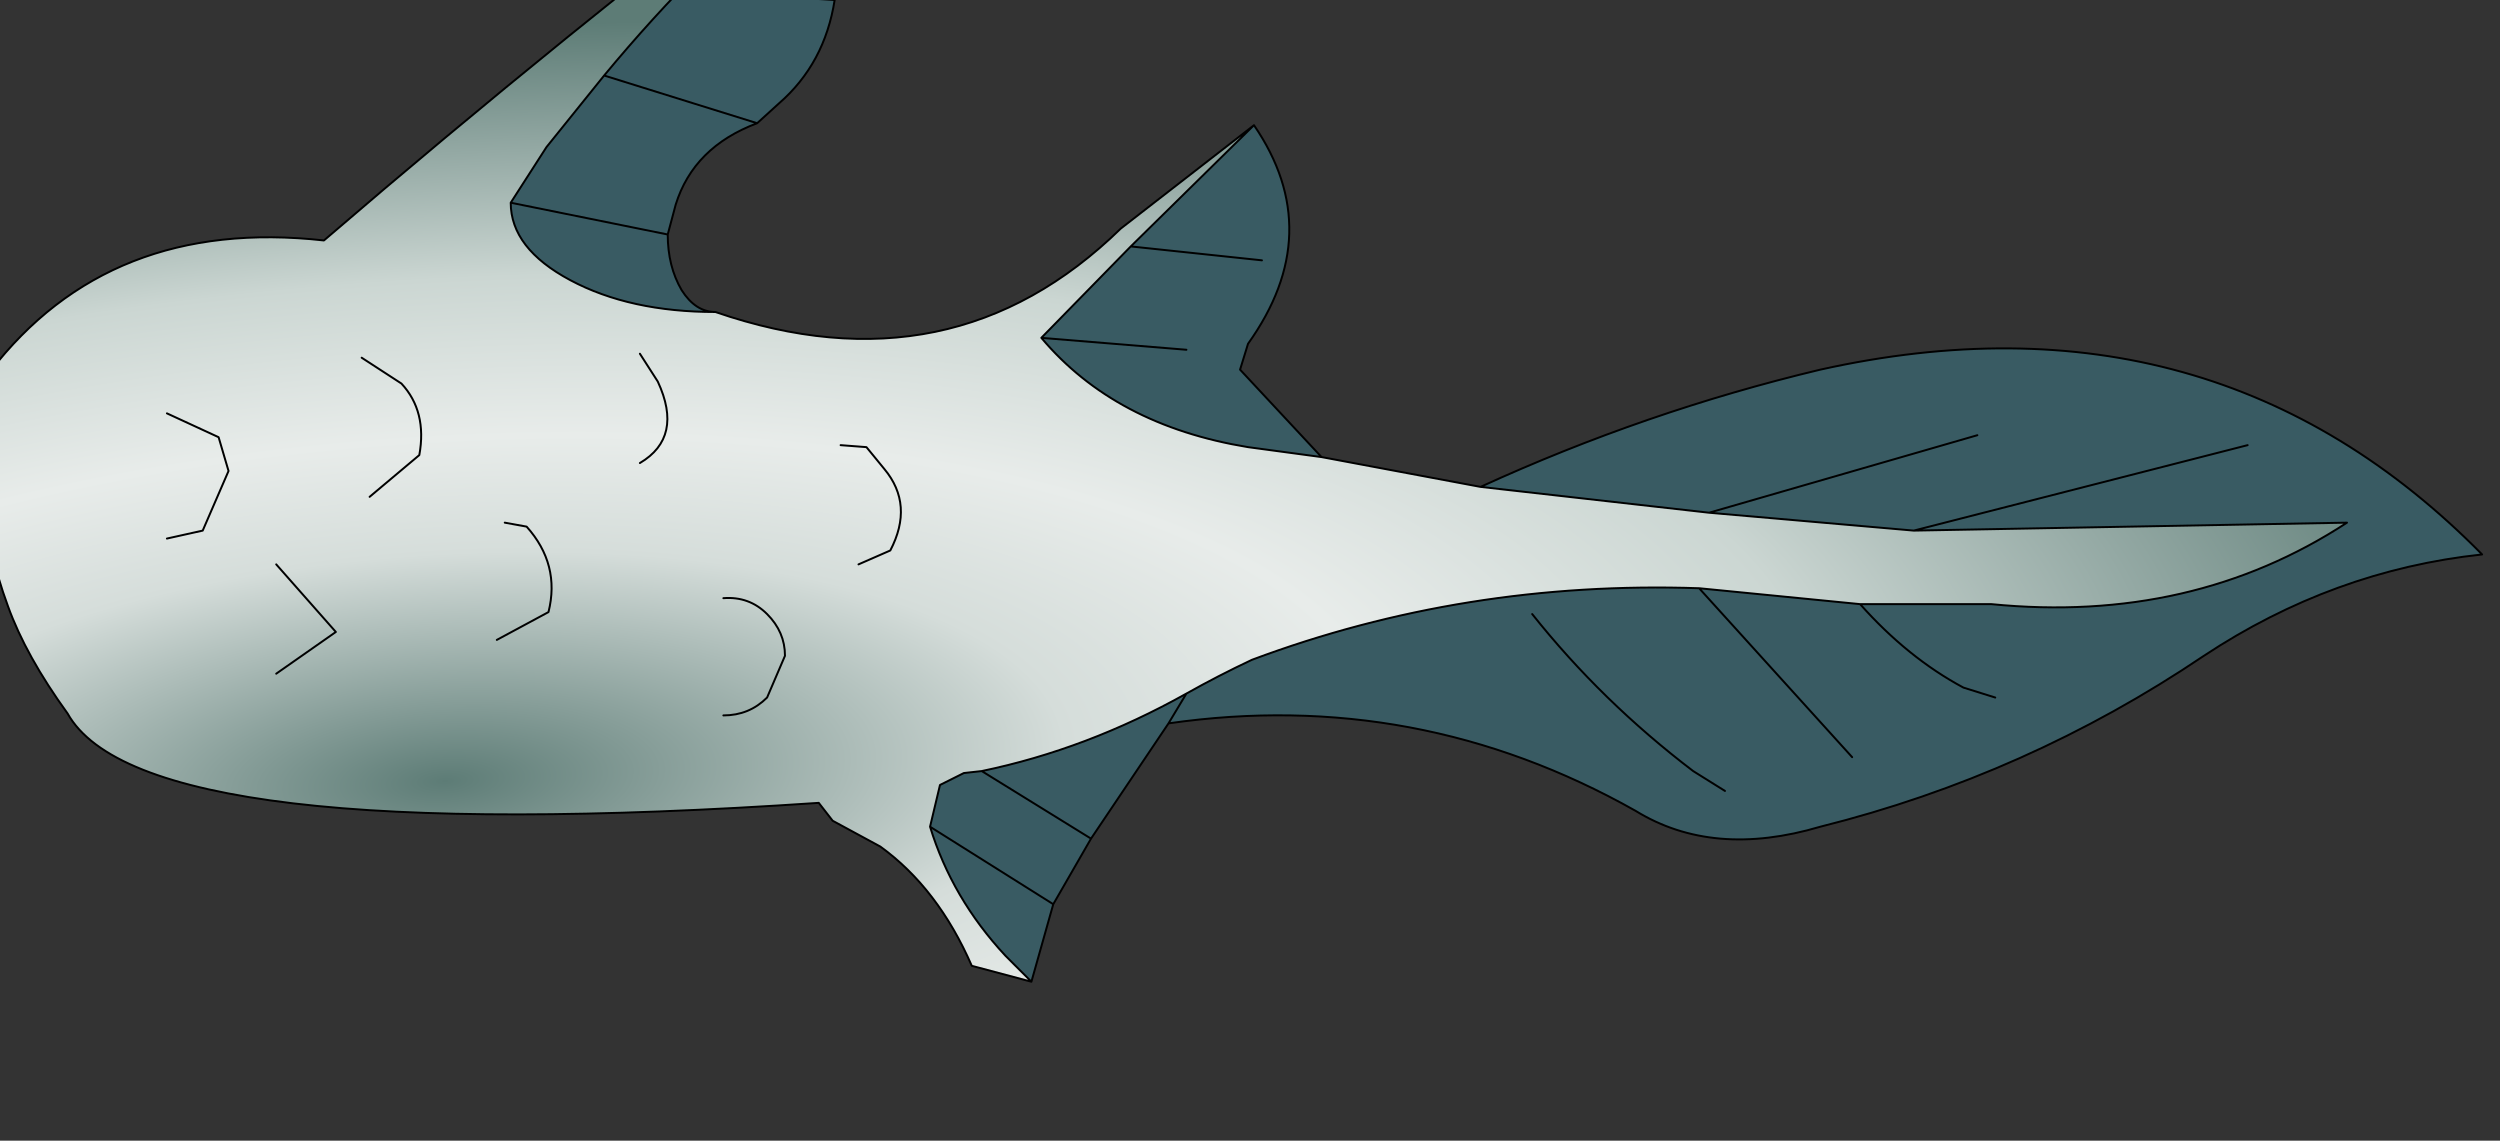 <?xml version="1.0" encoding="UTF-8" standalone="no"?>
<svg xmlns:xlink="http://www.w3.org/1999/xlink" height="28.7px" width="62.9px" xmlns="http://www.w3.org/2000/svg">
  <rect width="100%" height="100%" fill="#333333" stroke="none"/>
  <g transform="matrix(1.0, 0.0, 0.0, 1.0, 0.0, 0.0)">
    <path d="M20.45 -3.35 L21.0 0.0 Q20.75 1.6 19.6 2.6 L19.05 3.1 Q17.45 3.7 17.0 5.15 L16.8 5.9 Q16.8 6.7 17.15 7.3 17.5 7.85 18.0 7.85 15.85 7.85 14.35 7.05 12.85 6.25 12.85 5.1 L13.75 3.7 15.2 1.9 19.05 3.1 15.2 1.9 Q17.6 -1.0 20.45 -3.35 M31.55 3.15 Q33.4 5.85 31.4 8.65 L31.2 9.3 33.25 11.5 31.4 11.25 Q28.05 10.7 26.2 8.5 L29.85 8.8 26.2 8.5 28.45 6.2 31.55 3.15 M37.25 12.25 Q41.4 10.35 45.8 9.3 55.7 7.1 62.45 13.95 58.7 14.35 55.45 16.5 51.0 19.5 45.8 20.8 43.1 21.6 41.15 20.4 35.65 17.3 29.4 18.2 L27.45 21.1 26.5 22.75 25.95 24.7 25.3 24.05 Q23.95 22.6 23.4 20.8 L23.65 19.75 24.25 19.45 24.7 19.4 Q27.35 18.85 29.85 17.45 30.65 17.0 31.5 16.6 36.85 14.6 42.75 14.8 L46.8 15.2 50.1 15.2 Q55.15 15.7 59.05 13.15 L48.15 13.35 43.0 12.9 37.25 12.25 M56.55 11.2 L48.15 13.35 56.55 11.2 M49.75 10.95 L43.0 12.9 49.75 10.95 M43.4 19.9 L42.6 19.4 Q40.3 17.65 38.55 15.45 40.3 17.65 42.6 19.4 L43.4 19.9 M46.6 19.05 L42.75 14.8 46.6 19.05 M50.2 17.55 L49.4 17.3 Q48.0 16.55 46.8 15.2 48.0 16.55 49.4 17.3 L50.2 17.55 M27.45 21.1 L24.7 19.4 27.45 21.1 M26.5 22.75 L23.4 20.8 26.5 22.75 M29.85 17.45 L29.4 18.2 29.85 17.45 M31.75 6.55 L28.45 6.2 31.75 6.55 M16.8 5.9 L12.85 5.1 16.8 5.9 M17.8 -0.2 L21.0 0.0 17.8 -0.2" fill="#44a4bb" fill-opacity="0.353" fill-rule="evenodd" stroke="none"/>
    <path d="M25.95 24.7 L24.45 24.3 Q23.6 22.35 22.15 21.3 L20.95 20.65 20.6 20.2 Q3.6 21.35 1.7 17.95 0.65 16.5 0.2 15.25 -0.85 12.4 -0.25 9.35 2.75 5.45 8.15 6.05 14.2 0.85 20.55 -4.0 L20.45 -3.35 Q17.6 -1.0 15.2 1.9 L13.75 3.7 12.85 5.1 Q12.85 6.25 14.35 7.05 15.85 7.85 18.0 7.85 23.95 9.9 28.2 5.75 L31.55 3.15 28.45 6.2 26.2 8.5 Q28.05 10.7 31.4 11.25 L33.25 11.5 37.25 12.25 43.0 12.9 48.15 13.35 59.05 13.15 Q55.15 15.7 50.1 15.2 L46.8 15.2 42.75 14.8 Q36.85 14.6 31.5 16.6 30.65 17.0 29.85 17.45 27.35 18.85 24.7 19.4 L24.25 19.45 23.65 19.75 23.4 20.8 Q23.95 22.6 25.3 24.05 L25.95 24.7 M21.15 11.2 L21.8 11.25 22.25 11.8 Q23.0 12.7 22.4 13.85 L21.6 14.2 22.4 13.85 Q23.0 12.7 22.25 11.8 L21.8 11.25 21.15 11.2 M16.1 8.9 L16.55 9.6 Q17.2 11.0 16.1 11.65 17.2 11.0 16.55 9.6 L16.1 8.9 M18.2 15.05 Q18.85 15.0 19.3 15.45 19.75 15.9 19.75 16.5 L19.3 17.55 Q18.85 18.0 18.2 18.0 18.85 18.0 19.3 17.55 L19.75 16.5 Q19.75 15.9 19.3 15.45 18.85 15.0 18.2 15.05 M12.7 13.15 L13.25 13.25 Q14.1 14.2 13.8 15.4 L12.5 16.1 13.8 15.4 Q14.1 14.2 13.25 13.25 L12.7 13.15 M6.95 14.2 L8.45 15.9 6.95 16.95 8.45 15.9 6.95 14.2 M4.2 10.4 L5.5 11.0 5.75 11.85 5.1 13.35 4.2 13.55 5.1 13.35 5.75 11.85 5.5 11.0 4.2 10.4 M9.1 9.0 L10.1 9.65 Q10.75 10.35 10.55 11.45 L9.3 12.5 10.55 11.45 Q10.75 10.35 10.1 9.65 L9.1 9.0" fill="url(#gradient0)" fill-rule="evenodd" stroke="none"/>
    <path d="M25.95 24.7 L24.45 24.3 Q23.6 22.35 22.15 21.3 L20.95 20.65 20.6 20.2 Q3.6 21.35 1.7 17.95 0.65 16.5 0.2 15.25 -0.85 12.4 -0.25 9.35 2.75 5.45 8.15 6.05 14.2 0.85 20.55 -4.0 L20.45 -3.35 21.0 0.0 Q20.75 1.6 19.6 2.6 L19.05 3.1 Q17.45 3.7 17.0 5.15 L16.8 5.9 Q16.8 6.7 17.15 7.3 17.5 7.85 18.0 7.85 23.95 9.9 28.2 5.75 L31.55 3.15 Q33.4 5.85 31.4 8.65 L31.2 9.3 33.25 11.5 37.25 12.25 Q41.4 10.35 45.8 9.3 55.7 7.1 62.45 13.95 58.7 14.35 55.45 16.5 51.0 19.5 45.8 20.8 43.1 21.6 41.15 20.4 35.65 17.3 29.4 18.2 L27.45 21.1 26.5 22.75 25.95 24.7 25.3 24.05 Q23.95 22.6 23.4 20.8 L23.65 19.75 24.25 19.45 24.7 19.4 Q27.35 18.85 29.85 17.45 30.65 17.0 31.5 16.6 36.85 14.6 42.75 14.8 L46.8 15.2 50.1 15.2 Q55.15 15.7 59.05 13.15 L48.15 13.35 43.0 12.9 37.25 12.25 M46.8 15.2 Q48.0 16.55 49.4 17.3 L50.2 17.55 M42.75 14.8 L46.6 19.05 M38.55 15.45 Q40.3 17.65 42.6 19.4 L43.4 19.9 M43.0 12.9 L49.75 10.95 M48.15 13.35 L56.55 11.2 M26.2 8.5 Q28.05 10.7 31.4 11.25 L33.25 11.5 M26.2 8.5 L29.85 8.8 M28.45 6.2 L26.2 8.5 M21.6 14.2 L22.4 13.85 Q23.0 12.7 22.25 11.8 L21.8 11.25 21.15 11.2 M29.4 18.2 L29.85 17.45 M23.4 20.8 L26.5 22.75 M24.7 19.4 L27.45 21.1 M31.55 3.15 L28.45 6.2 31.75 6.55 M15.2 1.9 L19.05 3.1 M15.2 1.9 L13.75 3.7 12.85 5.1 16.8 5.9 M16.1 11.65 Q17.2 11.0 16.55 9.6 L16.1 8.9 M12.85 5.1 Q12.85 6.25 14.35 7.05 15.85 7.85 18.0 7.85 M9.3 12.5 L10.55 11.45 Q10.75 10.35 10.1 9.65 L9.1 9.0 M4.2 13.55 L5.1 13.35 5.75 11.85 5.5 11.0 4.2 10.4 M6.95 16.95 L8.45 15.9 6.95 14.2 M12.5 16.1 L13.8 15.4 Q14.1 14.2 13.25 13.25 L12.7 13.15 M18.2 18.0 Q18.85 18.0 19.3 17.55 L19.75 16.5 Q19.75 15.9 19.3 15.45 18.85 15.0 18.2 15.05 M20.45 -3.35 Q17.6 -1.0 15.2 1.9 M21.0 0.0 L17.8 -0.2" fill="none" stroke="#000000" stroke-linecap="round" stroke-linejoin="round" stroke-width="0.05"/>
  </g>
  <defs>
    <radialGradient cx="0" cy="0" gradientTransform="matrix(0.063, -0.004, 0.002, 0.023, 11.2, 19.65)" gradientUnits="userSpaceOnUse" id="gradient0" r="819.2" spreadMethod="pad">
      <stop offset="0.0" stop-color="#5d7c76"/>
      <stop offset="0.302" stop-color="#d5ddda"/>
      <stop offset="0.455" stop-color="#e8ecea"/>
      <stop offset="0.667" stop-color="#cbd6d2"/>
      <stop offset="1.0" stop-color="#5d7c76"/>
    </radialGradient>
  </defs>
</svg>
